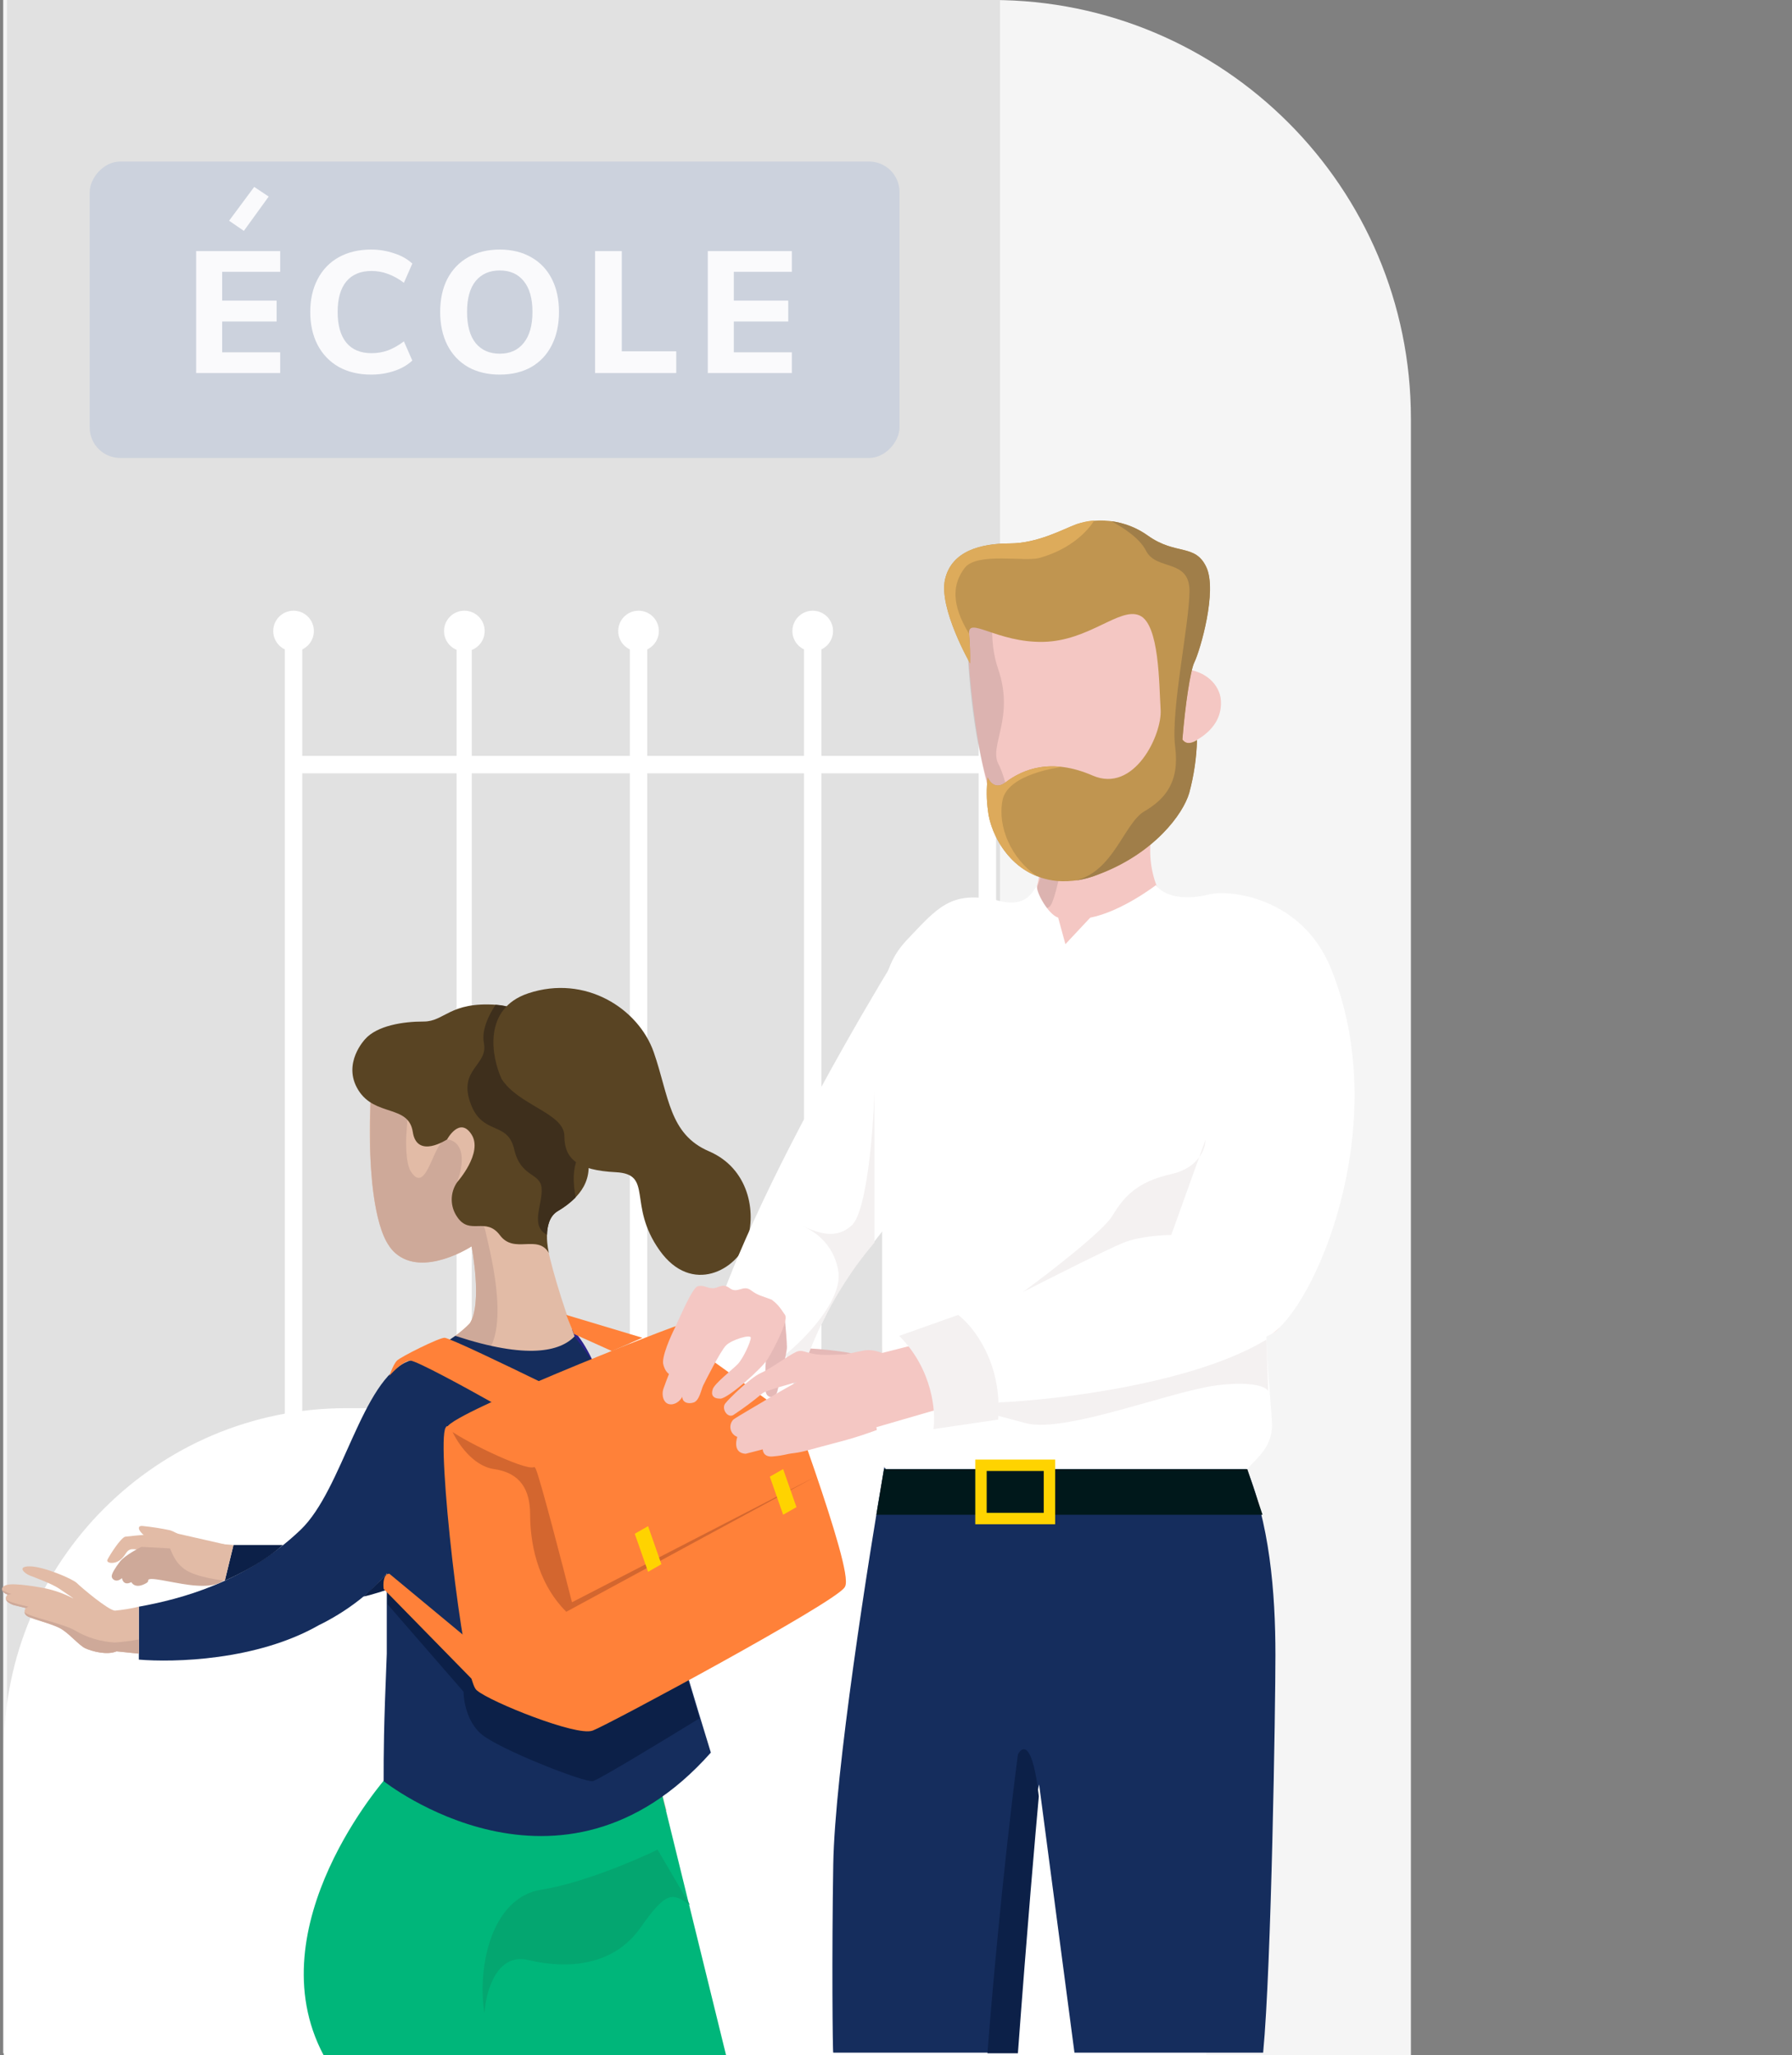 <svg width="471" height="540" viewBox="0 0 471 540" fill="none" xmlns="http://www.w3.org/2000/svg">
<rect x="0" y="0" width="471" height="540" fill="#808080" stroke="none"/>
<path d="M370.836 110C370.836 49.249 321.587 0 260.836 0H0.836V539.5H102.836L102.336 540H370.836V110Z" fill="#F5F5F5"/>
<rect width="261" height="539" transform="matrix(-1 0 0 1 262.836 0)" fill="#E1E1E1"/>
<path d="M317 370H91C41.294 370 1 410.294 1 460V540H317V370Z" fill="white"/>
<circle r="5.341" transform="matrix(-1 0 0 1 259.391 165.806)" fill="white"/>
<circle r="5.341" transform="matrix(-1 0 0 1 213.61 165.806)" fill="white"/>
<circle r="5.341" transform="matrix(-1 0 0 1 167.829 165.806)" fill="white"/>
<circle r="5.341" transform="matrix(-1 0 0 1 122.048 165.806)" fill="white"/>
<rect width="209.381" height="4.578" transform="matrix(-1 0 0 1 285.457 198.613)" fill="white"/>
<rect width="4" height="203" transform="matrix(-1 0 0 1 124 168)" fill="white"/>
<rect width="4.578" height="256.373" transform="matrix(-1 0 0 1 170.117 168.094)" fill="white"/>
<circle r="5.341" transform="matrix(-1 0 0 1 77.155 165.806)" fill="white"/>
<rect width="4.578" height="256.373" transform="matrix(-1 0 0 1 79.443 168.094)" fill="white"/>
<rect width="4.578" height="256.373" transform="matrix(-1 0 0 1 215.898 168.094)" fill="white"/>
<rect width="4.578" height="212.118" transform="matrix(-1 0 0 1 261.805 168.094)" fill="white"/>
<path d="M86.028 423.183C86.028 423.183 94.708 422.015 101.656 413.375C101.656 413.375 107.2 423.183 109.19 428.959C115.608 434.703 110.602 465.303 107.898 470.703C107.898 470.703 133.507 495.935 175.193 475.727C175.193 475.727 164.724 437.623 163.961 416.079C163.023 391.615 160.191 375.887 151.622 352.791C143.054 329.695 141.024 316.951 142.187 304.791C143.351 292.631 142.765 273.591 121.328 268.991C99.891 264.391 97.356 289.599 97.356 289.599C97.356 289.599 95.463 321.831 103.895 329.215C111.284 335.727 123.952 327.463 123.952 327.463C123.952 327.463 126.888 342.415 123.486 347.695C123.486 347.695 118.793 353.063 107.2 357.679C95.094 362.479 93.152 397.679 86.734 404.127" fill="#E2BBA6"/>
<path d="M110.754 269.367C109.895 274.607 108.524 283.023 107.256 291.319C108.058 283.503 109.542 274.847 110.569 269.431L110.754 269.367Z" fill="#CEA999"/>
<path d="M97.371 289.633L107.256 291.321L106.758 298.841C106.662 302.969 106.991 306.281 108.01 307.849C112.278 314.433 113.979 299.049 117.509 299.385C121.039 299.721 122.684 303.737 120.148 310.585C117.613 317.433 126.727 319.337 127.513 323.177C128.299 327.017 134.421 348.641 127.513 356.041L116.931 352.841C119.327 351.428 121.528 349.71 123.478 347.729C126.879 342.449 123.943 327.497 123.943 327.497C123.943 327.497 111.283 335.761 103.886 329.249C103.274 328.701 102.735 328.077 102.281 327.393C98.07 321.497 97.468 306.529 97.347 303.321C97.227 300.113 97.371 289.633 97.371 289.633Z" fill="#CEA999"/>
<path d="M96.008 272.993C96.008 272.993 89.79 279.393 94.187 286.441C98.584 293.489 107.393 290.169 108.492 297.409C109.591 304.649 117.509 299.385 117.509 299.385C117.509 299.385 120.815 293.241 123.928 298.073C127.04 302.905 120.189 310.577 120.189 310.577C119.238 311.925 118.727 313.533 118.727 315.181C118.727 316.829 119.238 318.437 120.189 319.785C123.518 324.721 127.674 319.569 131.421 324.585C135.167 329.601 141.313 324.201 144.257 329.217C144.257 329.217 142.171 320.857 146.568 318.217C150.964 315.577 156.332 311.145 154.27 303.193C152.553 296.577 151.983 291.689 152.866 287.297C153.748 282.905 147.25 279.609 144.586 278.497C141.923 277.385 142.829 264.897 130.506 264.017C118.183 263.137 116.867 268.425 111.364 268.409C105.86 268.393 99.121 269.513 96.008 272.993Z" fill="#594423"/>
<path d="M123.599 289.711C120.486 280.871 128.324 279.903 127.193 274.119C126.503 270.559 128.549 266.591 130.226 264.047H130.49C142.797 264.943 141.931 277.447 144.571 278.543C147.21 279.639 153.725 282.943 152.85 287.343C152.048 291.167 152.417 295.343 153.652 300.767C151.133 304.639 150.066 308.079 151.31 314.615C149.894 316.034 148.297 317.26 146.56 318.263C144.45 319.527 143.84 322.103 143.768 324.447C139.211 322.047 142.677 316.447 142.356 312.231C142.035 308.015 136.877 309.503 135.136 301.943C133.395 294.383 126.712 298.551 123.599 289.711Z" fill="#3E2F1C"/>
<path d="M150.322 349.219C150.322 349.219 154.157 352.419 157.615 362.019C161.073 371.619 152.079 356.491 152.079 356.491L151.02 351.139L150.322 349.219Z" fill="#292289"/>
<path d="M101.596 467C101.596 467 67.002 506.035 85.051 540H178.862H190.836L173.631 470.003C173.631 470.003 130.829 487.635 101.596 467Z" fill="#00B67A"/>
<path d="M172.836 486L181.336 500.5C176.836 497.5 175.336 496.5 168.336 506.5C161.336 516.5 149.336 517.5 138.836 515C130.436 513 127.669 523.5 127.336 529C125.336 516.5 129.336 498.5 142.336 496.5C152.736 494.9 167.003 488.833 172.836 486Z" fill="#04A670"/>
<path d="M36.495 422.16C47.454 420.176 64.631 415.72 79.016 401.952C90.104 391.344 95.062 362.544 107.2 357.712C111.625 356.006 115.817 353.751 119.676 351C138.69 357.264 147.25 355.056 151.029 351.12C151.23 351.672 156.974 358.048 160.319 366.776C169.145 389.776 167.083 393.998 175.336 422.16C181.854 444.402 186.836 460.498 186.836 460.498C147.336 504.998 100.836 467.998 100.836 467.998C100.836 460.292 100.836 454.498 101.657 434.498C101.657 430.794 101.657 413.376 101.657 413.376C94.709 422.032 83.878 426.976 83.878 426.976C67.455 436.392 45.505 436.832 36.495 436.064V422.16Z" fill="#152D5D"/>
<path d="M183.836 451.5L180.836 441.5L154.836 451.5L125.336 441.5L101.836 418V421.5L121.836 444.5C121.836 446.833 122.736 452.3 126.336 455.5C130.836 459.5 153.836 468.5 155.836 468C157.436 467.6 175.169 456.833 183.836 451.5Z" fill="#0C2048"/>
<path d="M58.982 405.761L45.231 402.633C45.231 402.633 34.2 403.569 32.972 403.761C31.745 403.953 28.704 408.857 28.247 409.801C27.79 410.745 30.1 411.121 31.681 409.801C33.261 408.481 33.085 407.345 34.545 407.065C36.005 406.785 54.883 410.017 58.982 405.761Z" fill="#E2BBA6"/>
<path d="M37.16 406.441C37.16 406.441 32.852 408.585 31.544 410.297C30.237 412.009 29.37 413.425 29.362 414.185C29.354 414.945 30.558 415.993 32.05 414.657C32.05 414.657 32.339 416.849 34.521 415.705C34.521 415.705 35.411 417.657 38.34 416.033C38.733 415.825 38.982 415.593 38.95 415.273C38.853 414.113 45.047 415.857 49.756 416.441C55.292 417.137 57.779 416.193 58.95 415.129C60.122 414.065 46.443 406.937 46.443 406.937L37.16 406.441Z" fill="#CEA999"/>
<path d="M74.356 405.953H61.367L59.088 415.313C59.088 415.313 68.282 411.441 74.356 405.953Z" fill="#0C2048"/>
<path d="M61.365 405.952C61.365 405.952 52.388 405.216 51.337 405.216C50.286 405.216 46.346 402.568 44.734 402.088C42.35 401.579 39.939 401.203 37.513 400.96C36.142 400.8 36.061 401.944 37.914 403.456C39.768 404.968 42.825 403.936 43.948 405.456C45.071 406.976 45.312 409.952 48.456 412.272C51.602 414.592 59.095 415.312 59.095 415.312L61.365 405.952Z" fill="#E2BBA6"/>
<path d="M101.881 417.663C101.881 417.663 97.268 419.207 95.503 419.495C95.503 419.495 100.421 415.151 101.624 413.375C101.476 414.809 101.563 416.257 101.881 417.663Z" fill="#0C2048"/>
<path d="M36.496 422.163C34.442 422.649 32.356 422.993 30.254 423.195C28.553 423.195 21.269 417.019 20.178 415.931C19.087 414.843 11.353 411.555 7.798 411.563C4.244 411.571 6.587 413.507 7.798 413.963C9.01 414.419 13.623 416.131 15.444 417.347C17.265 418.563 20.154 420.507 18.99 419.859C16.778 418.731 14.43 417.892 12.002 417.363C10.582 417.059 3.915 415.867 1.854 416.427C-0.208 416.987 0.361 418.371 2.038 418.971C2.038 418.971 0.177 420.459 3.53 421.715C3.53 421.715 5.672 422.219 6.788 422.515C6.636 422.696 6.531 422.913 6.484 423.145C6.437 423.377 6.449 423.616 6.518 423.843C6.587 424.069 6.712 424.275 6.881 424.441C7.05 424.607 7.258 424.729 7.486 424.795C9.307 425.595 13.286 426.555 15.661 427.739C18.036 428.923 20.731 432.347 22.456 433.091C24.181 433.835 28.112 434.955 30.663 433.891L36.496 434.491V422.163Z" fill="#E2BBA6"/>
<g style="mix-blend-mode:multiply" opacity="0.3">
<path d="M147.949 478.578C147.805 479.546 147.668 480.49 147.532 481.426C147.668 480.49 147.805 479.546 147.949 478.578Z" fill="black"/>
</g>
<g style="mix-blend-mode:multiply" opacity="0.3">
<path d="M148.062 477.839C148.062 477.583 148.134 477.327 148.174 477.039C148.142 477.327 148.094 477.583 148.062 477.839Z" fill="black"/>
</g>
<path d="M6.41 423.535C7.212 424.823 16.679 426.519 19.856 428.495C23.012 430.331 26.564 431.384 30.213 431.567C32.308 431.428 34.393 431.161 36.455 430.767V434.503L30.622 433.903C28.071 434.983 24.132 433.903 22.415 433.103C20.698 432.303 17.986 428.935 15.62 427.751C13.253 426.567 9.266 425.639 7.445 424.807C6.69 424.415 6.458 423.959 6.41 423.535Z" fill="#CEA999"/>
<path d="M3.016 418.815L2.037 419.023C1.178 418.711 0.609 418.223 0.537 417.695C1.284 418.223 2.125 418.603 3.016 418.815Z" fill="#CEA999"/>
<path d="M6.787 422.53C5.672 422.25 3.53 421.73 3.53 421.73C2.206 421.234 1.701 420.706 1.564 420.242C2.206 421.042 7.461 422.146 7.461 422.146L6.787 422.53Z" fill="#CEA999"/>
<path d="M138.836 260.999C126.836 264.999 129.169 277.666 131.836 283.499C136.336 290.499 148.336 292.499 148.336 298.499C148.336 304.499 151.836 307.499 161.836 307.999C171.836 308.499 164.836 316.499 173.336 328.499C181.836 340.499 193.836 333.499 196.336 325.999C198.836 318.499 196.836 306.999 186.336 302.499C175.836 297.999 175.836 287.999 171.836 276.499C167.836 264.999 153.836 255.999 138.836 260.999Z" fill="#594423"/>
<path d="M203.622 357.241C203.222 354.441 201.455 354.074 200.622 354.241L117.622 375.241C115.122 378.741 122.122 440.741 125.622 443.741C129.122 446.741 151.622 455.741 155.622 454.241C159.622 452.741 219.122 420.741 221.622 416.741C224.122 412.741 204.122 360.741 203.622 357.241Z" fill="#FF8139" stroke="#FF8139"/>
<path d="M150.338 421L214.338 388L148.838 423.5C140.838 415.5 139.338 404.5 139.338 398C139.338 391.5 136.838 387 129.838 386C124.238 385.2 120.171 379 118.838 376C125.671 378.167 139.638 383.2 140.838 386C142.038 388.8 147.671 410.5 150.338 421Z" fill="#D3662F"/>
<path d="M140.337 385.5C142.337 384.7 178.121 364.241 199.121 355.241C207.621 351.598 186.621 345.741 181.121 347.241C175.621 348.741 115.121 372.741 117.621 375.241C120.121 377.741 137.837 386.5 140.337 385.5Z" fill="#FF8139"/>
<path d="M148.838 345.5L168.838 351.5L160.838 355L150.838 350.5L148.838 345.5Z" fill="#FF8139"/>
<path d="M116.838 351.5C118.038 351.5 134.005 359.167 141.838 363H142.838L129.338 368.5C122.838 364.833 109.438 357.5 107.838 357.5C106.238 357.5 103.505 360.167 102.338 361.5C102.671 360.5 103.538 358.3 104.338 357.5C105.338 356.5 115.338 351.5 116.838 351.5Z" fill="#FF8139"/>
<path d="M122.838 430.5L102.338 413.5C100.738 413.5 100.671 416.167 100.838 417.5L124.338 441.5L122.838 430.5Z" fill="#FF8139"/>
<path d="M209.338 396L205.838 386L202.338 388L205.838 398L209.338 396Z" fill="#FFD300"/>
<path d="M173.838 411L170.338 401L166.838 403L170.338 413L173.838 411Z" fill="#FFD300"/>
<path d="M226.803 357.756C225.819 356.775 224.648 356.001 223.36 355.478C219.73 354.87 216.068 354.47 212.392 354.281C210.436 354.281 202.676 357.665 202.103 358.042C201.529 358.419 201.19 360.319 204.176 360.228C207.163 360.137 226.803 357.756 226.803 357.756Z" fill="#E5B9B7"/>
<path d="M219.008 489.856C219.409 465.863 228.192 409.879 232.534 384.887H327.21C333.722 399.882 335.225 418.377 335.225 434.872C335.225 448.068 334.169 516.681 331.998 539.341H282.406L273.115 468.862C271.111 476.46 268.267 525.678 267.098 539.341H219.008C218.841 539.508 218.608 513.849 219.008 489.856Z" fill="#152D5D"/>
<path d="M232.336 386H327.836L331.836 398H230.336L232.336 386Z" fill="#00181B"/>
<path d="M267.539 460.999C263.539 491.799 260.539 526.166 259.539 539.499H267.539C269.939 507.099 272.206 480.999 273.039 471.999C271.439 457.599 268.706 458.666 267.539 460.999Z" fill="#0C2048"/>
<path d="M200.336 316C213.136 288.8 231.003 258.667 238.336 247V314C234.003 322 224.636 332.1 221.836 336.5C219.036 340.9 209.669 361 205.336 370.5L185.836 356.5C185.336 354.333 187.536 343.2 200.336 316Z" fill="white"/>
<path d="M229.836 287V326.5C217.836 340.5 211.836 356.333 210.336 362.5L206.336 356C211.503 351.833 221.536 341.6 220.336 334C219.136 326.4 213.169 322.833 210.336 322C213.336 322.882 218.836 326.5 223.836 322C227.836 318.4 229.503 297.167 229.836 287Z" fill="#F4F1F1"/>
<path d="M206.836 354C206.836 352.8 206.503 348.833 206.336 347L201.336 356.5C201.169 359.167 200.936 364.8 201.336 366C201.836 367.5 203.836 367.5 204.336 365.5C204.836 363.5 206.836 355.5 206.836 354Z" fill="#E5B9B7"/>
<path d="M206.336 345.499C204.836 343.249 204.169 342.499 202.836 341.499C200.336 340.499 199.336 340.499 197.336 338.999C195.336 337.499 193.836 339.999 191.836 338.499C189.836 336.999 188.836 338.499 187.336 338.499C185.836 338.499 184.836 337.499 183.336 337.999C181.836 338.499 178.336 346.999 177.336 348.999C176.336 350.999 173.836 356.499 174.336 358.499C174.736 360.099 175.502 360.833 175.836 360.999C175.502 361.833 174.736 363.799 174.336 364.999C173.836 366.499 174.336 368.999 176.336 368.999C177.936 368.999 179.002 367.666 179.336 366.999C179.336 368.499 180.836 368.999 182.336 368.499C183.836 367.999 184.336 364.999 184.836 363.999C185.336 362.999 189.336 354.999 190.836 353.499C192.336 351.999 197.336 350.499 197.336 351.499C197.336 352.499 195.336 356.999 193.836 358.499C192.336 359.999 187.836 363.499 187.336 364.999C186.836 366.499 187.336 367.499 189.336 367.499C191.336 367.499 200.336 359.499 201.836 356.999C203.336 354.499 207.336 346.999 206.336 345.499Z" fill="#F4C7C3"/>
<path d="M241.336 253.498C231.138 264.208 243.808 284.044 237.13 286.998L231.849 292.326C231.849 292.326 233.493 316.485 231.836 355.498C230.325 354.909 228.658 354.526 226.802 354.893C225.159 355.219 223.776 355.531 222.824 355.726C221.872 355.921 224.076 355.83 217.96 355.999C211.843 356.168 211.361 354.255 209.235 355.231C207.109 356.207 202.571 359.63 199.95 360.775C197.328 361.92 191.59 367.477 190.599 368.791C189.608 370.105 191.134 372.617 192.686 371.836C195.365 370.069 197.942 368.153 200.406 366.097C200.889 365.447 209.431 363.143 209.431 363.143C209.431 363.143 203.549 366.423 202.062 367.373C200.576 368.323 193.533 372.357 192.751 372.994C192.427 373.327 192.191 373.736 192.066 374.183C191.941 374.63 191.929 375.102 192.033 375.554C192.137 376.007 192.352 376.426 192.66 376.775C192.967 377.123 193.357 377.389 193.794 377.549C193.794 377.549 192.281 381.739 195.959 381.986L200.471 380.828C200.471 380.828 200.471 382.923 203.08 382.689C206.509 382.377 206.066 382.116 208.792 381.791C211.217 381.492 212.522 380.958 221.481 378.616C228.628 376.716 234.274 374.178 237.13 373.229L246.051 370.626L253.562 365.616C253.562 365.616 327.311 355.179 335.018 350C342.726 344.821 356.093 291.844 341.604 256.149C333.975 237.332 319.814 236.487 314.336 236.565C310.033 236.643 304.854 234.652 304.358 233.598C302.141 228.536 299.155 216.655 311.075 199.907V195.998C311.075 195.998 321.932 192.815 320.836 183.498C320.836 183.498 320.322 177.636 312.836 175.998C312.836 175.998 319.336 155.498 317.336 153.998C311.924 144.42 260.292 142.873 253.836 159.998C253.836 159.998 254.836 209.998 267.336 223.498C271.327 224.578 269.007 224.422 273.336 223.498C272.718 229.193 273.885 229.744 271.768 235.068L270.933 236.565C270.933 236.565 271.077 239.844 261.139 237.033C252.519 234.587 246.455 244.998 241.336 253.498Z" fill="#F4C7C3"/>
<path opacity="0.1" d="M273.513 224.153C266.767 220.775 265.105 205.6 262.453 200.813C259.802 196.026 266.793 188.67 262.33 175.713C258.999 166.041 261.728 153.673 263.328 148C257.969 150.535 254.286 154.247 254.062 159.346C254.062 159.346 253.033 218.728 273.513 224.153Z" fill="black"/>
<path opacity="0.1" d="M275.928 238.165C277.819 236.421 280.91 217.344 280.91 217.344L275.928 218.645C275.312 224.34 273.926 229.926 271.807 235.25L270.973 236.746C270.973 236.746 267.699 238.933 261.113 237.944L262.574 238.438C267.06 239.414 274.037 239.909 275.928 238.165Z" fill="black"/>
<path d="M334.336 374.5C334.336 371.7 332.836 357.167 332.836 350L255.336 362L245.836 370.5L230.336 375C231.136 378.6 231.169 384.5 232.836 386H327.836C329.836 383.5 334.336 380.5 334.336 374.5Z" fill="white"/>
<path d="M332.836 352C313.636 363.6 277.836 367.833 262.336 368.5V372L269.836 374C280.336 376.5 307.836 365.5 319.836 364C329.436 362.8 332.836 364.5 333.336 365.5L332.836 352Z" fill="#F4F1F1"/>
<path d="M261.837 236.5C249.837 234 246.456 238.454 238.337 247C228.337 257.527 231.85 271.5 231.85 323.5V355.5L239.49 353.557C240.309 354.419 246.44 361.203 246.038 370.628L253.446 368.923L253.55 365.618C253.55 365.618 327.833 355.884 335.006 350.002C347.317 339.904 365.761 293.735 349.837 254.5C342.208 235.683 323.145 233.699 317.837 235C308.382 237.368 304.346 233.613 303.837 232.559C303.837 232.559 294.852 239.495 286.545 241.121L280.024 248.083L278.12 241.108C275.538 240.288 272.33 234.498 272.564 232.858C271.521 233.443 270.405 238.972 261.837 236.5Z" fill="white"/>
<path d="M316.838 299.5L315.194 304.065C313.864 305.9 311.581 307.668 307.838 308.5C298.838 310.5 295.338 314.5 292.338 319.5C289.938 323.5 275.671 334.5 268.838 339.5C276.005 335.833 291.338 328.1 295.338 326.5C299.338 324.9 305.338 324.5 307.838 324.5L315.194 304.065C316.423 302.371 316.838 300.62 316.838 299.5Z" fill="#F4F1F1"/>
<path d="M275.836 399V385H257.836V399H275.836Z" stroke="#FFD300" stroke-width="3"/>
<path d="M259.678 213.015C259.275 210.12 259.249 207.185 259.602 204.283C259.602 204.283 261.112 207.984 264.252 205.6C268.893 202.082 276.279 199.042 287.199 203.784C298.119 208.527 305.478 193.022 305.052 186.442C304.626 179.863 304.76 164.013 299.529 161.717C294.298 159.421 286.293 168.427 274.181 168.654C262.069 168.881 254.336 161.806 254.713 166.547C254.937 169.123 255.023 171.71 254.97 174.297C254.97 174.297 246.649 159.745 248.398 152.202C250.147 144.658 257.967 142.803 265.379 142.788C272.791 142.774 279.504 138.996 282.969 137.726C286.116 136.744 289.447 136.505 292.699 137.027C295.952 137.55 299.038 138.819 301.713 140.736C309.029 145.954 314.093 142.754 317.041 148.977C319.989 155.2 315.44 170.867 313.906 173.993C312.865 176.08 311.493 185.107 310.754 194.304C311.484 195.311 312.645 195.675 314.598 194.447C314.464 199.14 313.777 203.802 312.551 208.336C310.931 213.92 303.309 224.199 288.816 229.678C285.352 231.144 281.589 231.764 277.839 231.485C265.612 230.299 260.281 219.017 259.678 213.015Z" fill="#C09550"/>
<path d="M300.77 213.181C306.119 210.042 310.091 205.606 308.874 196.225C307.658 186.844 312.583 164.096 312.64 155.385C312.696 146.674 303.893 150.054 301.209 144.704C299.528 141.37 295.167 138.603 292.116 136.949C295.59 137.412 298.896 138.723 301.738 140.767C309.055 145.985 314.118 142.785 317.066 149.008C320.014 155.232 315.465 170.898 313.931 174.025C312.89 176.111 311.518 185.138 310.779 194.335C311.509 195.342 312.671 195.706 314.623 194.478C314.489 199.171 313.802 203.833 312.576 208.368C310.956 213.951 303.334 224.23 288.842 229.709C286.814 230.539 284.689 231.108 282.518 231.404C292.649 229.145 295.432 216.316 300.77 213.181Z" fill="#A07E49"/>
<path d="M287.597 136.751C287.597 136.751 283.769 143.699 273.153 146.606C269.401 147.663 256.74 145.028 253.545 149.235C250.351 153.441 249.926 158.684 254.703 166.524C254.927 169.1 255.013 171.688 254.961 174.274C254.961 174.274 246.648 159.747 248.397 152.203C250.146 144.66 257.966 142.804 265.378 142.79C272.79 142.775 279.503 138.998 282.968 137.727C284.462 137.199 286.018 136.871 287.597 136.751Z" fill="#DDAB5B"/>
<path d="M259.676 213.017C259.273 210.122 259.248 207.187 259.6 204.285C259.6 204.285 261.11 207.986 264.25 205.602C266.34 203.967 268.735 202.764 271.295 202.064C273.855 201.363 276.528 201.179 279.159 201.522C278.748 201.576 264.875 203.252 263.498 210.257C262.122 217.262 265.798 225.547 272.483 230.179C264.053 226.811 260.177 218.058 259.676 213.017Z" fill="#DDAA5B"/>
<path d="M236.337 351C245.137 359.8 246.004 371 245.337 375.5L262.337 373C263.537 358.2 255.837 348.5 251.837 345.5L236.337 351Z" fill="#F4F1F1"/>
<rect width="212.841" height="77.884" rx="8" transform="matrix(-1 0 0 1 236.422 42.445)" fill="#CCD2DD"/>
<path d="M51.553 98.019V65.979H73.648V71.424H58.393V78.984H72.703V84.474H58.393V92.574H73.648V98.019H51.553Z" fill="#FAFAFC"/>
<path d="M97.521 98.424C94.281 98.424 91.446 97.749 89.016 96.399C86.616 95.019 84.771 93.099 83.481 90.639C82.191 88.149 81.546 85.254 81.546 81.954C81.546 78.684 82.191 75.819 83.481 73.359C84.771 70.869 86.616 68.949 89.016 67.599C91.446 66.249 94.281 65.574 97.521 65.574C99.651 65.574 101.676 65.904 103.596 66.564C105.546 67.194 107.136 68.094 108.366 69.264L106.161 74.304C104.721 73.224 103.311 72.444 101.931 71.964C100.581 71.454 99.156 71.199 97.656 71.199C94.776 71.199 92.571 72.114 91.041 73.944C89.511 75.774 88.746 78.444 88.746 81.954C88.746 85.494 89.511 88.194 91.041 90.054C92.571 91.884 94.776 92.799 97.656 92.799C99.156 92.799 100.581 92.559 101.931 92.079C103.311 91.569 104.721 90.774 106.161 89.694L108.366 94.734C107.136 95.904 105.546 96.819 103.596 97.479C101.676 98.109 99.651 98.424 97.521 98.424Z" fill="#FAFAFC"/>
<path d="M131.353 98.424C128.173 98.424 125.398 97.764 123.028 96.444C120.688 95.094 118.873 93.174 117.583 90.684C116.323 88.194 115.693 85.284 115.693 81.954C115.693 78.624 116.323 75.729 117.583 73.269C118.873 70.809 120.688 68.919 123.028 67.599C125.398 66.249 128.173 65.574 131.353 65.574C134.533 65.574 137.293 66.249 139.633 67.599C141.973 68.919 143.773 70.809 145.033 73.269C146.293 75.729 146.923 78.624 146.923 81.954C146.923 85.284 146.293 88.194 145.033 90.684C143.773 93.174 141.973 95.094 139.633 96.444C137.293 97.764 134.533 98.424 131.353 98.424ZM131.353 92.934C134.053 92.934 136.153 91.989 137.653 90.099C139.183 88.209 139.948 85.494 139.948 81.954C139.948 78.414 139.183 75.714 137.653 73.854C136.153 71.994 134.053 71.064 131.353 71.064C128.653 71.064 126.538 71.994 125.008 73.854C123.508 75.714 122.758 78.414 122.758 81.954C122.758 85.524 123.508 88.254 125.008 90.144C126.538 92.004 128.653 92.934 131.353 92.934Z" fill="#FAFAFC"/>
<path d="M156.409 98.019V65.979H163.429V92.304H177.739V98.019H156.409Z" fill="#FAFAFC"/>
<path d="M186.029 98.019V65.979H208.124V71.424H192.869V78.984H207.179V84.474H192.869V92.574H208.124V98.019H186.029Z" fill="#FAFAFC"/>
<path d="M66.813 49.113L60.215 57.996L64.096 60.663L70.62 51.651L66.813 49.113Z" fill="#FAFAFC"/>
</svg>
